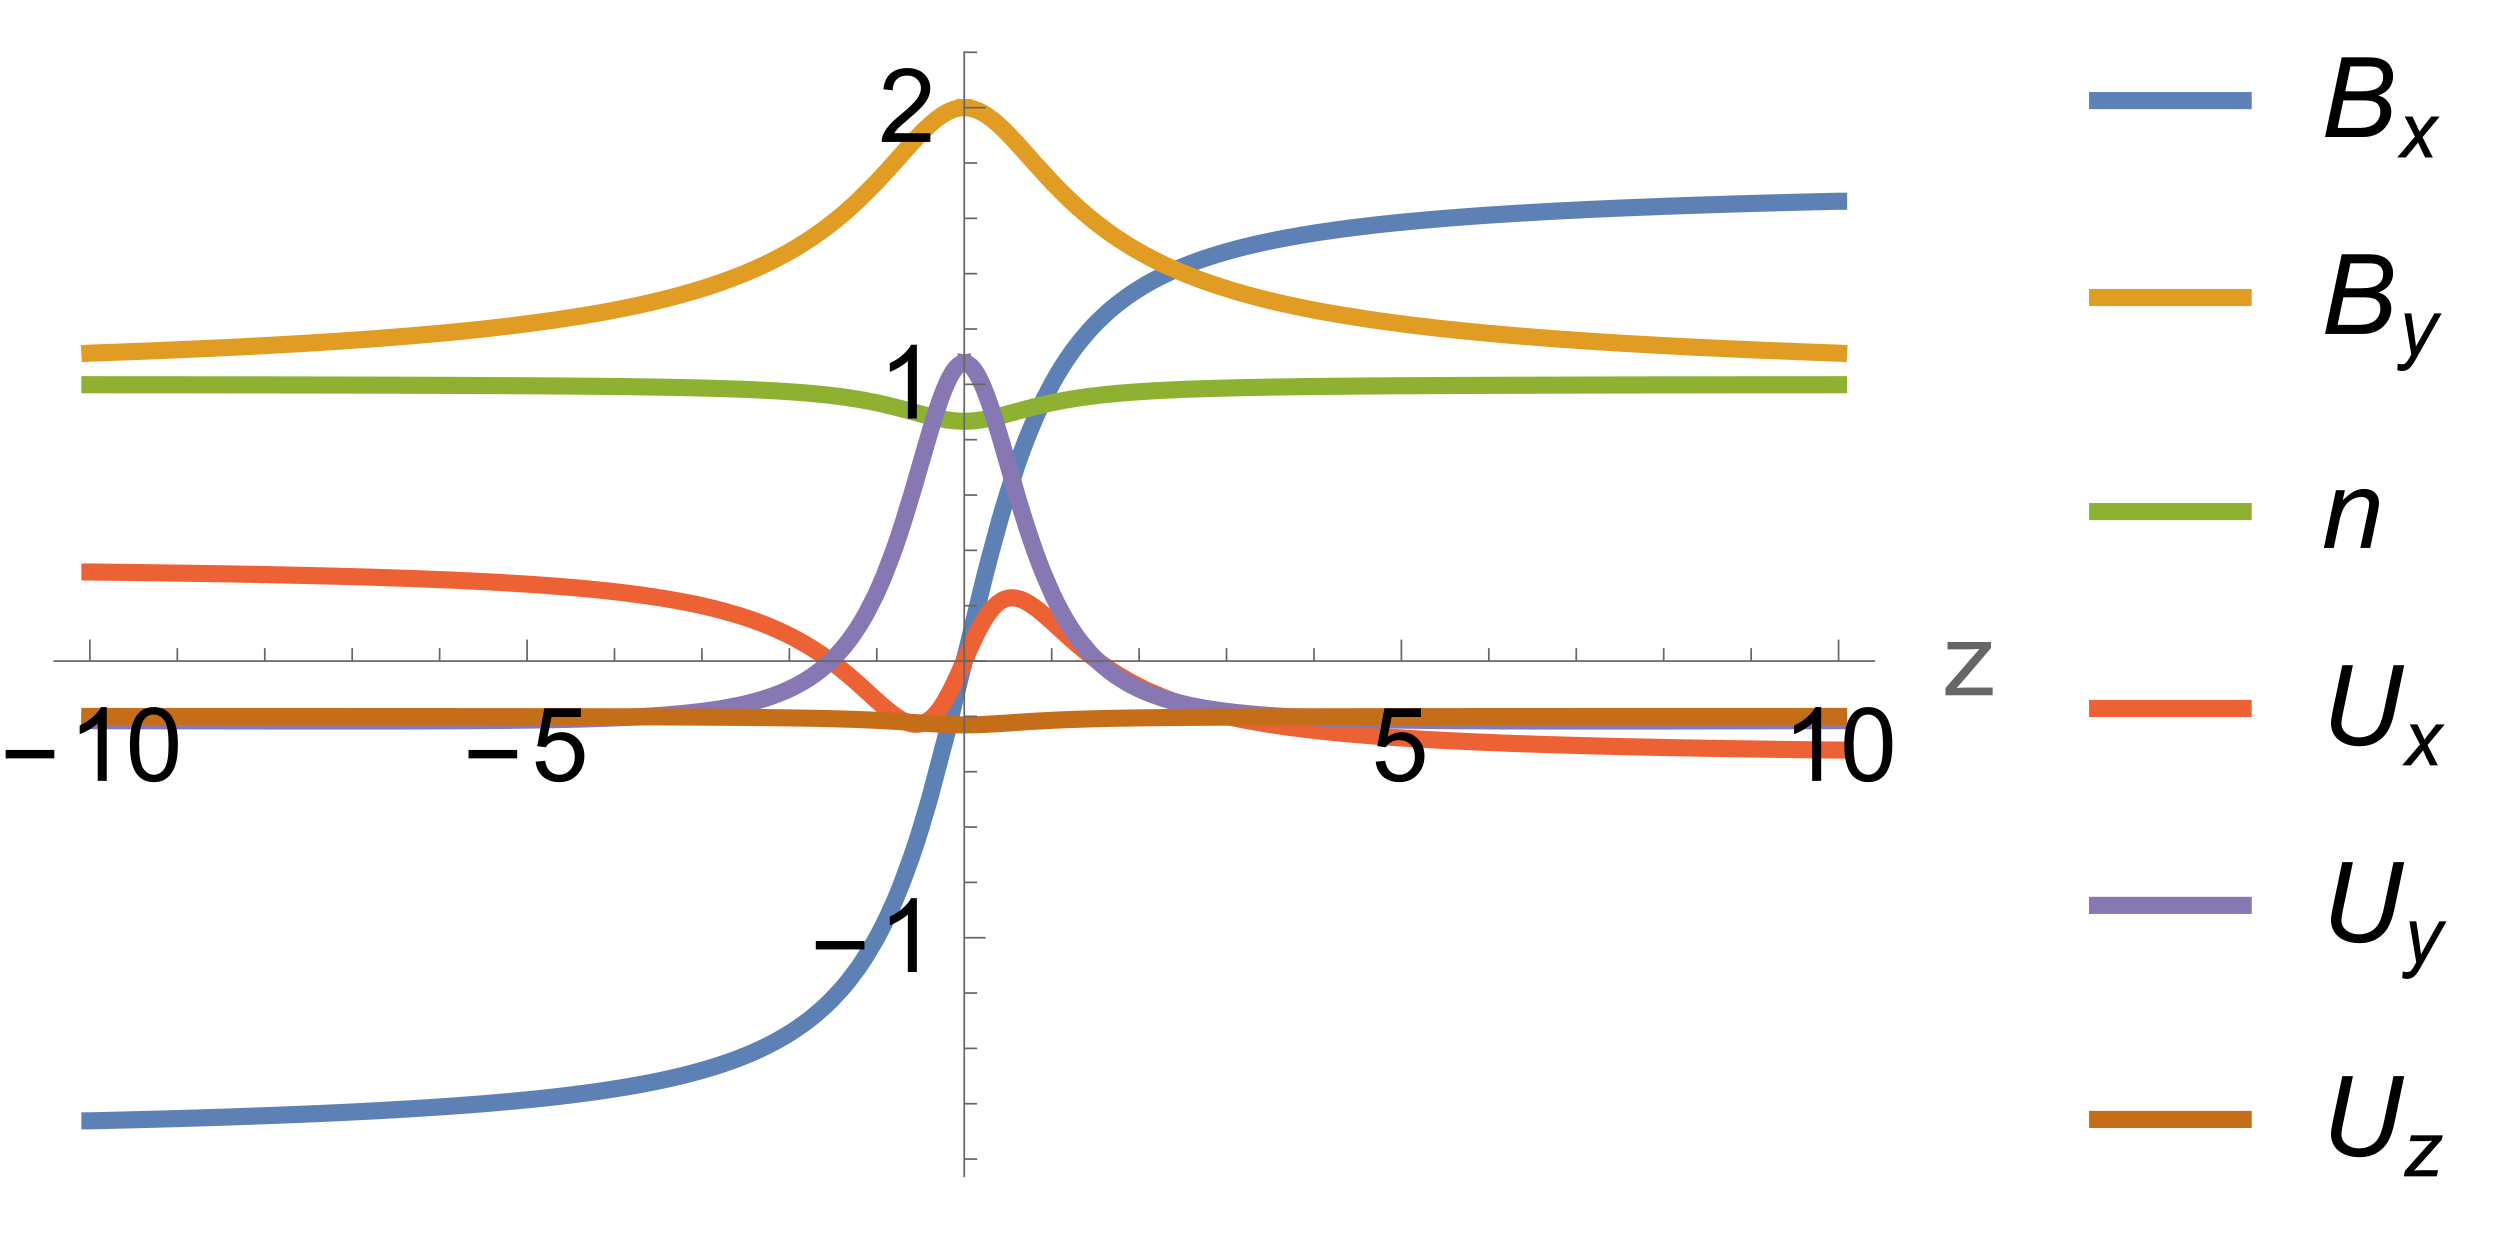 <?xml version="1.0" encoding="UTF-8"?>
<svg xmlns="http://www.w3.org/2000/svg" xmlns:xlink="http://www.w3.org/1999/xlink" width="292pt" height="146pt" viewBox="0 0 292 146" version="1.1">
<defs>
<g>
<symbol overflow="visible" id="glyph0-0">
<path style="stroke:none;" d="M 0.75 0 L 0.75 -9.598 L 5.25 -9.598 L 5.25 0 Z M 1.5 -0.75 L 4.5 -0.75 L 4.5 -8.848 L 1.5 -8.848 Z M 1.5 -0.75 "/>
</symbol>
<symbol overflow="visible" id="glyph0-1">
<path style="stroke:none;" d="M 6.344 -2.633 L 0.664 -2.633 L 0.664 -3.617 L 6.344 -3.617 Z M 6.344 -2.633 "/>
</symbol>
<symbol overflow="visible" id="glyph1-0">
<path style="stroke:none;" d="M 1.5 0 L 1.5 -7.5 L 7.5 -7.5 L 7.5 0 Z M 1.688 -0.188 L 7.312 -0.188 L 7.312 -7.312 L 1.688 -7.312 Z M 1.688 -0.188 "/>
</symbol>
<symbol overflow="visible" id="glyph1-1">
<path style="stroke:none;" d="M 4.469 0 L 3.414 0 L 3.414 -6.719 C 3.16 -6.477 2.828 -6.234 2.418 -5.992 C 2.004 -5.75 1.633 -5.57 1.305 -5.449 L 1.305 -6.469 C 1.895 -6.746 2.414 -7.082 2.852 -7.477 C 3.293 -7.871 3.609 -8.254 3.789 -8.625 L 4.469 -8.625 Z M 4.469 0 "/>
</symbol>
<symbol overflow="visible" id="glyph1-2">
<path style="stroke:none;" d="M 0.5 -4.234 C 0.5 -5.25 0.602 -6.07 0.812 -6.688 C 1.02 -7.309 1.332 -7.785 1.742 -8.121 C 2.156 -8.457 2.672 -8.625 3.297 -8.625 C 3.758 -8.625 4.164 -8.531 4.512 -8.348 C 4.859 -8.16 5.148 -7.895 5.375 -7.543 C 5.602 -7.195 5.777 -6.77 5.906 -6.266 C 6.035 -5.766 6.102 -5.086 6.102 -4.234 C 6.102 -3.227 5.996 -2.414 5.789 -1.797 C 5.582 -1.176 5.273 -0.699 4.859 -0.359 C 4.449 -0.023 3.93 0.148 3.297 0.148 C 2.469 0.148 1.82 -0.148 1.348 -0.742 C 0.781 -1.457 0.5 -2.625 0.5 -4.234 Z M 1.582 -4.234 C 1.582 -2.824 1.746 -1.887 2.078 -1.422 C 2.406 -0.953 2.812 -0.719 3.297 -0.719 C 3.781 -0.719 4.191 -0.953 4.52 -1.422 C 4.852 -1.891 5.016 -2.828 5.016 -4.234 C 5.016 -5.648 4.852 -6.59 4.52 -7.055 C 4.191 -7.52 3.781 -7.75 3.289 -7.75 C 2.805 -7.75 2.414 -7.547 2.125 -7.137 C 1.762 -6.613 1.582 -5.648 1.582 -4.234 Z M 1.582 -4.234 "/>
</symbol>
<symbol overflow="visible" id="glyph1-3">
<path style="stroke:none;" d="M 0.5 -2.25 L 1.605 -2.344 C 1.688 -1.805 1.879 -1.398 2.176 -1.129 C 2.477 -0.855 2.836 -0.719 3.258 -0.719 C 3.766 -0.719 4.195 -0.914 4.547 -1.297 C 4.898 -1.68 5.074 -2.188 5.074 -2.82 C 5.074 -3.422 4.906 -3.895 4.566 -4.242 C 4.23 -4.59 3.789 -4.766 3.242 -4.766 C 2.902 -4.766 2.594 -4.688 2.32 -4.531 C 2.047 -4.379 1.832 -4.18 1.676 -3.93 L 0.688 -4.062 L 1.516 -8.473 L 5.789 -8.473 L 5.789 -7.465 L 2.359 -7.465 L 1.898 -5.156 C 2.414 -5.516 2.953 -5.695 3.523 -5.695 C 4.273 -5.695 4.906 -5.438 5.422 -4.914 C 5.938 -4.395 6.195 -3.727 6.195 -2.914 C 6.195 -2.137 5.969 -1.461 5.516 -0.898 C 4.965 -0.203 4.211 0.148 3.258 0.148 C 2.477 0.148 1.84 -0.07 1.344 -0.508 C 0.852 -0.945 0.57 -1.527 0.5 -2.25 Z M 0.5 -2.25 "/>
</symbol>
<symbol overflow="visible" id="glyph1-4">
<path style="stroke:none;" d="M 0.234 0 L 0.234 -0.855 L 4.195 -5.402 C 3.746 -5.379 3.352 -5.367 3.008 -5.367 L 0.469 -5.367 L 0.469 -6.223 L 5.555 -6.223 L 5.555 -5.523 L 2.188 -1.578 L 1.535 -0.855 C 2.008 -0.891 2.453 -0.906 2.867 -0.906 L 5.742 -0.906 L 5.742 0 Z M 0.234 0 "/>
</symbol>
<symbol overflow="visible" id="glyph1-5">
<path style="stroke:none;" d="M 6.039 -1.016 L 6.039 0 L 0.363 0 C 0.355 -0.254 0.398 -0.5 0.484 -0.734 C 0.629 -1.121 0.863 -1.5 1.18 -1.875 C 1.5 -2.25 1.961 -2.684 2.562 -3.176 C 3.496 -3.941 4.125 -4.547 4.453 -4.996 C 4.781 -5.441 4.945 -5.867 4.945 -6.266 C 4.945 -6.684 4.797 -7.035 4.496 -7.32 C 4.199 -7.609 3.809 -7.75 3.328 -7.75 C 2.82 -7.75 2.414 -7.602 2.109 -7.297 C 1.805 -6.992 1.648 -6.57 1.648 -6.031 L 0.562 -6.141 C 0.637 -6.949 0.914 -7.566 1.398 -7.988 C 1.883 -8.414 2.535 -8.625 3.352 -8.625 C 4.176 -8.625 4.828 -8.398 5.309 -7.938 C 5.789 -7.48 6.031 -6.914 6.031 -6.242 C 6.031 -5.898 5.961 -5.559 5.82 -5.227 C 5.68 -4.895 5.445 -4.547 5.117 -4.18 C 4.793 -3.812 4.25 -3.305 3.492 -2.664 C 2.859 -2.133 2.453 -1.773 2.273 -1.586 C 2.094 -1.395 1.945 -1.203 1.828 -1.016 Z M 6.039 -1.016 "/>
</symbol>
<symbol overflow="visible" id="glyph2-0">
<path style="stroke:none;" d="M 1.625 0 L 1.625 -8.125 L 8.125 -8.125 L 8.125 0 Z M 1.828 -0.203 L 7.922 -0.203 L 7.922 -7.922 L 1.828 -7.922 Z M 1.828 -0.203 "/>
</symbol>
<symbol overflow="visible" id="glyph2-1">
<path style="stroke:none;" d="M 0.566 0 L 2.516 -9.305 L 5.395 -9.305 C 5.922 -9.305 6.309 -9.285 6.562 -9.242 C 6.977 -9.172 7.328 -9.043 7.613 -8.863 C 7.898 -8.684 8.121 -8.438 8.277 -8.129 C 8.434 -7.816 8.512 -7.473 8.512 -7.098 C 8.512 -6.586 8.371 -6.133 8.09 -5.746 C 7.809 -5.355 7.379 -5.059 6.797 -4.855 C 7.301 -4.691 7.68 -4.441 7.93 -4.109 C 8.18 -3.777 8.305 -3.391 8.305 -2.945 C 8.305 -2.434 8.156 -1.941 7.863 -1.473 C 7.566 -1.004 7.18 -0.641 6.695 -0.383 C 6.211 -0.129 5.668 0 5.07 0 Z M 2.926 -5.332 L 4.812 -5.332 C 5.715 -5.332 6.363 -5.477 6.758 -5.766 C 7.152 -6.051 7.352 -6.469 7.352 -7.02 C 7.352 -7.281 7.289 -7.508 7.168 -7.699 C 7.043 -7.891 6.879 -8.027 6.676 -8.117 C 6.469 -8.203 6.082 -8.246 5.516 -8.246 L 3.535 -8.246 Z M 2.031 -1.055 L 4.152 -1.055 C 4.715 -1.055 5.094 -1.074 5.289 -1.109 C 5.68 -1.18 6 -1.293 6.246 -1.457 C 6.492 -1.621 6.684 -1.836 6.824 -2.102 C 6.965 -2.367 7.031 -2.648 7.031 -2.938 C 7.031 -3.375 6.898 -3.707 6.625 -3.934 C 6.352 -4.16 5.832 -4.273 5.066 -4.273 L 2.703 -4.273 Z M 2.031 -1.055 "/>
</symbol>
<symbol overflow="visible" id="glyph2-2">
<path style="stroke:none;" d="M 0.43 0 L 1.84 -6.742 L 2.883 -6.742 L 2.633 -5.566 C 3.086 -6.027 3.512 -6.363 3.902 -6.578 C 4.297 -6.789 4.699 -6.895 5.109 -6.895 C 5.656 -6.895 6.086 -6.746 6.395 -6.449 C 6.707 -6.152 6.863 -5.758 6.863 -5.262 C 6.863 -5.012 6.809 -4.617 6.695 -4.082 L 5.84 0 L 4.691 0 L 5.586 -4.273 C 5.676 -4.688 5.719 -4.992 5.719 -5.191 C 5.719 -5.418 5.641 -5.598 5.488 -5.738 C 5.332 -5.879 5.109 -5.949 4.816 -5.949 C 4.23 -5.949 3.707 -5.734 3.246 -5.312 C 2.789 -4.891 2.449 -4.164 2.234 -3.137 L 1.582 0 Z M 0.43 0 "/>
</symbol>
<symbol overflow="visible" id="glyph2-3">
<path style="stroke:none;" d="M 2.578 -9.305 L 3.82 -9.305 L 2.629 -3.586 C 2.531 -3.113 2.48 -2.762 2.48 -2.531 C 2.48 -2.031 2.68 -1.633 3.07 -1.328 C 3.465 -1.023 3.961 -0.871 4.559 -0.871 C 5.031 -0.871 5.473 -0.98 5.883 -1.195 C 6.289 -1.414 6.613 -1.734 6.848 -2.156 C 7.086 -2.582 7.301 -3.258 7.492 -4.184 L 8.562 -9.305 L 9.809 -9.305 L 8.672 -3.848 C 8.477 -2.914 8.219 -2.18 7.902 -1.633 C 7.586 -1.09 7.145 -0.656 6.582 -0.328 C 6.02 0 5.367 0.164 4.621 0.164 C 3.918 0.164 3.309 0.047 2.797 -0.184 C 2.281 -0.418 1.898 -0.738 1.641 -1.148 C 1.383 -1.559 1.258 -2.023 1.258 -2.547 C 1.258 -2.871 1.344 -3.434 1.516 -4.227 Z M 2.578 -9.305 "/>
</symbol>
<symbol overflow="visible" id="glyph3-0">
<path style="stroke:none;" d="M 1.152 0 L 1.152 -5.77 L 5.77 -5.77 L 5.77 0 Z M 1.297 -0.145 L 5.625 -0.145 L 5.625 -5.625 L 1.297 -5.625 Z M 1.297 -0.145 "/>
</symbol>
<symbol overflow="visible" id="glyph3-1">
<path style="stroke:none;" d="M -0.012 0 L 2.07 -2.43 L 0.875 -4.785 L 1.777 -4.785 L 2.18 -3.934 C 2.332 -3.617 2.465 -3.312 2.586 -3.02 L 3.965 -4.785 L 4.961 -4.785 L 2.953 -2.367 L 4.16 0 L 3.258 0 L 2.781 -0.973 C 2.68 -1.18 2.562 -1.438 2.434 -1.746 L 1.008 0 Z M -0.012 0 "/>
</symbol>
<symbol overflow="visible" id="glyph3-2">
<path style="stroke:none;" d="M 0 1.848 L 0.051 1.082 C 0.219 1.129 0.383 1.152 0.539 1.152 C 0.707 1.152 0.84 1.117 0.941 1.043 C 1.074 0.941 1.219 0.754 1.375 0.48 L 1.637 0.012 L 0.84 -4.785 L 1.641 -4.785 L 2 -2.367 C 2.074 -1.891 2.133 -1.41 2.188 -0.934 L 4.328 -4.785 L 5.18 -4.785 L 2.129 0.637 C 1.832 1.164 1.57 1.516 1.344 1.688 C 1.113 1.859 0.852 1.941 0.555 1.941 C 0.363 1.941 0.18 1.91 0 1.848 Z M 0 1.848 "/>
</symbol>
<symbol overflow="visible" id="glyph3-3">
<path style="stroke:none;" d="M 0.18 0 L 0.312 -0.633 L 2.883 -3.527 C 3.066 -3.734 3.273 -3.945 3.496 -4.164 C 3.109 -4.125 2.832 -4.105 2.664 -4.105 L 0.883 -4.105 L 1.027 -4.785 L 4.727 -4.785 L 4.621 -4.273 L 2.023 -1.355 C 1.875 -1.191 1.656 -0.965 1.367 -0.676 C 1.82 -0.703 2.129 -0.715 2.297 -0.715 L 4.184 -0.715 L 4.035 0 Z M 0.18 0 "/>
</symbol>
</g>
<clipPath id="clip1">
  <path d="M 6.238 68 L 122 68 L 122 137.52 L 6.238 137.52 Z M 6.238 68 "/>
</clipPath>
<clipPath id="clip2">
  <path d="M 103 14 L 219.121 14 L 219.121 87 L 103 87 Z M 103 14 "/>
</clipPath>
<clipPath id="clip3">
  <path d="M 6.238 6 L 122 6 L 122 51 L 6.238 51 Z M 6.238 6 "/>
</clipPath>
<clipPath id="clip4">
  <path d="M 103 6 L 219.121 6 L 219.121 51 L 103 51 Z M 103 6 "/>
</clipPath>
<clipPath id="clip5">
  <path d="M 6.238 35 L 219.121 35 L 219.121 59 L 6.238 59 Z M 6.238 35 "/>
</clipPath>
<clipPath id="clip6">
  <path d="M 6.238 57 L 122 57 L 122 94 L 6.238 94 Z M 6.238 57 "/>
</clipPath>
<clipPath id="clip7">
  <path d="M 103 60 L 219.121 60 L 219.121 97 L 103 97 Z M 103 60 "/>
</clipPath>
<clipPath id="clip8">
  <path d="M 6.238 33 L 122 33 L 122 94 L 6.238 94 Z M 6.238 33 "/>
</clipPath>
<clipPath id="clip9">
  <path d="M 103 33 L 219.121 33 L 219.121 94 L 103 94 Z M 103 33 "/>
</clipPath>
<clipPath id="clip10">
  <path d="M 6.238 74 L 219.121 74 L 219.121 94 L 6.238 94 Z M 6.238 74 "/>
</clipPath>
<clipPath id="clip11">
  <path d="M 112 5.281 L 113 5.281 L 113 138 L 112 138 Z M 112 5.281 "/>
</clipPath>
<clipPath id="clip12">
  <path d="M 243.84 10 L 264 10 L 264 14 L 243.84 14 Z M 243.84 10 "/>
</clipPath>
<clipPath id="clip13">
  <path d="M 243.84 33 L 264 33 L 264 37 L 243.84 37 Z M 243.84 33 "/>
</clipPath>
<clipPath id="clip14">
  <path d="M 243.84 58 L 264 58 L 264 62 L 243.84 62 Z M 243.84 58 "/>
</clipPath>
<clipPath id="clip15">
  <path d="M 243.84 81 L 264 81 L 264 85 L 243.84 85 Z M 243.84 81 "/>
</clipPath>
<clipPath id="clip16">
  <path d="M 243.84 104 L 264 104 L 264 108 L 243.84 108 Z M 243.84 104 "/>
</clipPath>
<clipPath id="clip17">
  <path d="M 243.84 129 L 264 129 L 264 133 L 243.84 133 Z M 243.84 129 "/>
</clipPath>
</defs>
<g id="surface23">
<g clip-path="url(#clip1)" clip-rule="nonzero">
<path style="fill:none;stroke-width:2;stroke-linecap:square;stroke-linejoin:miter;stroke:rgb(36.841%,50.678%,70.98%);stroke-opacity:1;stroke-miterlimit:3.25;" d="M 10.5 130.914 L 10.625 130.914 L 11 130.902 L 11.504 130.891 L 12.504 130.867 L 14.508 130.816 L 18.855 130.703 L 22.914 130.586 L 26.891 130.457 L 31.207 130.305 L 35.234 130.148 L 39.602 129.957 L 43.887 129.742 L 47.883 129.516 L 52.219 129.234 L 56.266 128.934 L 60.23 128.59 L 60.301 128.582 L 60.367 128.574 L 60.5 128.562 L 60.77 128.535 L 61.309 128.484 L 62.383 128.379 L 64.535 128.148 L 64.66 128.133 L 64.789 128.117 L 65.039 128.09 L 65.539 128.031 L 66.543 127.91 L 68.551 127.652 L 68.621 127.645 L 68.688 127.637 L 69.098 127.578 L 69.641 127.504 L 70.73 127.344 L 72.906 127 L 72.973 126.992 L 73.172 126.957 L 73.441 126.91 L 73.973 126.816 L 75.043 126.625 L 75.109 126.613 L 75.176 126.598 L 75.309 126.574 L 75.578 126.523 L 76.113 126.418 L 77.18 126.199 L 77.242 126.188 L 77.305 126.172 L 77.43 126.148 L 77.68 126.094 L 78.176 125.984 L 79.172 125.754 L 79.297 125.723 L 79.422 125.695 L 79.672 125.633 L 80.168 125.508 L 81.164 125.25 L 81.234 125.23 L 81.301 125.215 L 81.438 125.176 L 81.707 125.102 L 82.246 124.949 L 83.328 124.625 L 83.395 124.602 L 83.461 124.582 L 83.598 124.539 L 83.867 124.453 L 84.406 124.277 L 85.488 123.898 L 85.613 123.852 L 85.742 123.809 L 85.992 123.715 L 86.496 123.52 L 87.508 123.109 L 87.57 123.086 L 87.758 123.004 L 88.012 122.895 L 88.516 122.668 L 89.523 122.188 L 89.594 122.156 L 89.66 122.121 L 90.07 121.91 L 90.617 121.621 L 91.711 121 L 91.777 120.957 L 91.848 120.918 L 91.984 120.832 L 92.258 120.664 L 92.805 120.312 L 93.895 119.555 L 93.965 119.504 L 94.031 119.453 L 94.164 119.355 L 94.434 119.152 L 94.969 118.727 L 96.043 117.809 L 96.109 117.75 L 96.176 117.688 L 96.312 117.562 L 96.578 117.312 L 97.117 116.785 L 98.188 115.637 L 98.312 115.496 L 98.438 115.352 L 98.688 115.055 L 99.191 114.441 L 100.191 113.102 L 100.441 112.742 L 100.691 112.371 L 101.191 111.602 L 102.191 109.918 L 102.262 109.797 L 102.328 109.676 L 102.465 109.426 L 102.734 108.918 L 103.277 107.855 L 103.348 107.719 L 103.414 107.578 L 103.551 107.297 L 103.82 106.723 L 104.363 105.516 L 104.434 105.359 L 104.5 105.203 L 104.637 104.883 L 104.906 104.234 L 105.449 102.867 L 106.535 99.879 L 106.598 99.695 L 106.66 99.508 L 106.789 99.129 L 107.043 98.363 L 107.547 96.766 L 108.562 93.344 L 110.59 85.652 L 112.559 77.484 "/>
</g>
<g clip-path="url(#clip2)" clip-rule="nonzero">
<path style="fill:none;stroke-width:2;stroke-linecap:square;stroke-linejoin:miter;stroke:rgb(36.841%,50.678%,70.98%);stroke-opacity:1;stroke-miterlimit:3.25;" d="M 112.688 76.934 L 114.629 68.867 L 114.699 68.594 L 114.832 68.055 L 115.102 66.988 L 115.641 64.902 L 116.719 60.949 L 116.785 60.711 L 116.855 60.477 L 116.988 60.012 L 117.258 59.094 L 117.797 57.328 L 118.875 54.062 L 119 53.703 L 119.125 53.352 L 119.379 52.66 L 119.879 51.332 L 120.887 48.887 L 120.949 48.746 L 121.012 48.602 L 121.137 48.32 L 121.391 47.77 L 121.891 46.711 L 122.898 44.777 L 122.965 44.652 L 123.035 44.531 L 123.172 44.289 L 123.441 43.82 L 123.988 42.918 L 124.055 42.812 L 124.125 42.703 L 124.262 42.492 L 124.535 42.074 L 125.078 41.281 L 125.145 41.188 L 125.215 41.09 L 125.352 40.902 L 125.625 40.539 L 126.168 39.836 L 127.258 38.555 L 127.391 38.406 L 127.527 38.262 L 127.793 37.977 L 128.328 37.434 L 129.398 36.434 L 129.531 36.316 L 129.668 36.199 L 129.934 35.973 L 130.469 35.535 L 131.539 34.727 L 131.602 34.68 L 131.789 34.551 L 132.039 34.375 L 132.539 34.043 L 133.535 33.418 L 133.598 33.383 L 133.66 33.344 L 133.785 33.27 L 134.035 33.125 L 134.535 32.848 L 135.531 32.324 L 135.602 32.289 L 135.668 32.254 L 135.805 32.188 L 136.613 31.801 L 137.699 31.324 L 137.766 31.297 L 137.832 31.266 L 137.969 31.211 L 138.238 31.102 L 138.781 30.887 L 139.863 30.48 L 139.988 30.434 L 140.117 30.391 L 140.367 30.301 L 140.875 30.129 L 141.883 29.805 L 141.945 29.785 L 142.012 29.766 L 142.137 29.727 L 142.391 29.648 L 142.895 29.5 L 143.906 29.215 L 143.969 29.199 L 144.027 29.184 L 144.152 29.148 L 144.402 29.082 L 144.895 28.953 L 145.887 28.711 L 146.012 28.68 L 146.133 28.648 L 146.383 28.594 L 146.879 28.477 L 147.867 28.262 L 147.934 28.246 L 148.004 28.23 L 148.137 28.203 L 148.406 28.148 L 148.941 28.039 L 150.016 27.828 L 152.168 27.445 L 152.23 27.434 L 152.293 27.426 L 152.418 27.402 L 152.668 27.363 L 153.172 27.281 L 154.172 27.125 L 156.18 26.836 L 156.246 26.824 L 156.316 26.816 L 156.449 26.797 L 156.723 26.762 L 157.266 26.688 L 158.355 26.551 L 160.527 26.293 L 160.59 26.285 L 160.656 26.277 L 160.781 26.262 L 162.559 26.07 L 164.59 25.871 L 168.57 25.52 L 172.891 25.191 L 176.918 24.93 L 181.289 24.68 L 185.574 24.465 L 189.574 24.289 L 193.914 24.117 L 197.961 23.973 L 201.934 23.844 L 206.238 23.719 L 210.258 23.613 L 210.328 23.609 L 210.398 23.609 L 210.82 23.598 L 211.379 23.582 L 212.5 23.555 L 212.57 23.555 L 212.641 23.551 L 212.781 23.551 L 213.625 23.527 L 213.762 23.527 L 214.184 23.516 L 214.254 23.516 L 214.324 23.512 L 214.465 23.508 L 214.605 23.508 L 214.676 23.504 L 214.746 23.504 "/>
</g>
<g clip-path="url(#clip3)" clip-rule="nonzero">
<path style="fill:none;stroke-width:2;stroke-linecap:square;stroke-linejoin:miter;stroke:rgb(88.072%,61.105%,14.205%);stroke-opacity:1;stroke-miterlimit:3.25;" d="M 10.5 41.246 L 10.562 41.242 L 10.625 41.242 L 11 41.23 L 11.504 41.211 L 12.504 41.176 L 14.508 41.102 L 18.855 40.93 L 22.914 40.758 L 26.891 40.574 L 31.207 40.352 L 35.234 40.125 L 39.602 39.852 L 43.887 39.551 L 47.883 39.238 L 52.219 38.855 L 56.266 38.449 L 60.23 37.992 L 64.535 37.422 L 68.551 36.797 L 68.621 36.785 L 68.688 36.773 L 68.824 36.754 L 69.098 36.707 L 69.641 36.613 L 70.73 36.418 L 72.906 35.996 L 72.973 35.984 L 73.039 35.969 L 73.172 35.941 L 73.441 35.887 L 73.973 35.777 L 75.043 35.547 L 77.18 35.047 L 77.68 34.922 L 78.176 34.797 L 79.172 34.535 L 81.164 33.969 L 81.234 33.949 L 81.301 33.926 L 81.438 33.887 L 81.707 33.805 L 82.246 33.637 L 83.328 33.281 L 83.395 33.262 L 83.461 33.238 L 83.598 33.191 L 84.406 32.91 L 85.488 32.512 L 85.613 32.465 L 85.742 32.418 L 85.992 32.32 L 86.496 32.121 L 87.508 31.703 L 87.633 31.648 L 87.758 31.598 L 88.012 31.488 L 88.516 31.262 L 89.523 30.793 L 89.594 30.758 L 89.66 30.727 L 90.07 30.527 L 90.617 30.25 L 91.711 29.668 L 91.777 29.629 L 91.848 29.594 L 91.984 29.516 L 92.258 29.363 L 92.805 29.047 L 93.895 28.375 L 93.965 28.332 L 94.164 28.203 L 94.434 28.031 L 94.969 27.672 L 96.043 26.918 L 96.176 26.816 L 96.312 26.719 L 96.578 26.52 L 97.117 26.105 L 98.188 25.238 L 98.25 25.188 L 98.312 25.133 L 98.438 25.027 L 98.688 24.812 L 99.191 24.375 L 100.191 23.457 L 102.191 21.461 L 102.262 21.391 L 102.328 21.32 L 102.465 21.176 L 102.734 20.887 L 103.277 20.301 L 104.363 19.102 L 104.434 19.027 L 104.5 18.949 L 104.637 18.797 L 104.906 18.496 L 105.449 17.883 L 106.535 16.68 L 106.598 16.609 L 106.66 16.543 L 106.789 16.406 L 107.043 16.133 L 107.547 15.605 L 107.676 15.477 L 107.801 15.348 L 108.055 15.098 L 108.562 14.621 L 108.625 14.562 L 108.688 14.508 L 108.816 14.395 L 109.07 14.18 L 109.133 14.125 L 109.32 13.973 L 109.574 13.777 L 109.641 13.73 L 109.703 13.684 L 109.828 13.594 L 110.082 13.426 L 110.207 13.348 L 110.336 13.27 L 110.59 13.129 L 110.652 13.094 L 110.715 13.062 L 110.836 13.004 L 110.898 12.977 L 110.961 12.945 L 111.086 12.895 L 111.148 12.867 L 111.211 12.844 L 111.336 12.801 L 111.395 12.777 L 111.457 12.758 L 111.582 12.723 L 111.645 12.703 L 111.77 12.672 L 111.957 12.637 L 112.016 12.625 L 112.078 12.613 L 112.266 12.59 L 112.516 12.574 L 112.559 12.574 "/>
</g>
<g clip-path="url(#clip4)" clip-rule="nonzero">
<path style="fill:none;stroke-width:2;stroke-linecap:square;stroke-linejoin:miter;stroke:rgb(88.072%,61.105%,14.205%);stroke-opacity:1;stroke-miterlimit:3.25;" d="M 112.688 12.574 L 112.824 12.578 L 112.887 12.582 L 112.949 12.59 L 113.012 12.594 L 113.137 12.609 L 113.195 12.621 L 113.258 12.629 L 113.383 12.652 L 113.445 12.668 L 113.57 12.695 L 113.633 12.715 L 113.695 12.73 L 113.816 12.77 L 113.879 12.789 L 113.941 12.812 L 114.066 12.855 L 114.129 12.883 L 114.191 12.906 L 114.316 12.961 L 114.562 13.078 L 114.629 13.113 L 114.699 13.152 L 114.832 13.227 L 115.102 13.387 L 115.168 13.43 L 115.238 13.473 L 115.371 13.566 L 115.641 13.758 L 115.707 13.809 L 115.777 13.859 L 115.91 13.961 L 116.18 14.18 L 116.719 14.652 L 116.785 14.715 L 116.855 14.777 L 116.988 14.902 L 117.258 15.164 L 117.797 15.707 L 118.875 16.859 L 119 17 L 119.125 17.137 L 119.379 17.418 L 119.879 17.98 L 120.887 19.109 L 122.898 21.301 L 122.965 21.371 L 123.035 21.441 L 123.172 21.586 L 123.441 21.867 L 123.988 22.418 L 125.078 23.477 L 125.145 23.543 L 125.215 23.605 L 125.352 23.734 L 125.625 23.984 L 126.168 24.473 L 127.258 25.406 L 127.391 25.516 L 127.527 25.625 L 127.793 25.84 L 128.328 26.262 L 129.398 27.059 L 129.465 27.105 L 129.531 27.156 L 129.668 27.25 L 129.934 27.438 L 130.469 27.805 L 131.539 28.496 L 131.789 28.652 L 132.039 28.805 L 132.539 29.102 L 133.535 29.668 L 133.66 29.738 L 134.535 30.203 L 135.531 30.703 L 135.602 30.734 L 135.668 30.766 L 135.805 30.832 L 136.074 30.961 L 136.613 31.211 L 137.699 31.688 L 139.863 32.555 L 139.988 32.602 L 140.117 32.648 L 140.367 32.742 L 140.875 32.922 L 141.883 33.273 L 143.906 33.914 L 143.969 33.934 L 144.027 33.953 L 144.152 33.988 L 144.402 34.062 L 144.895 34.207 L 145.887 34.484 L 147.867 35 L 147.934 35.016 L 148.004 35.031 L 148.137 35.066 L 148.406 35.129 L 148.941 35.258 L 150.016 35.504 L 152.168 35.961 L 152.23 35.977 L 152.418 36.012 L 152.668 36.062 L 153.172 36.16 L 154.172 36.352 L 156.18 36.711 L 160.527 37.395 L 164.59 37.941 L 168.57 38.402 L 172.891 38.844 L 176.918 39.203 L 181.289 39.547 L 185.574 39.848 L 189.574 40.098 L 193.914 40.344 L 197.961 40.555 L 201.934 40.738 L 206.238 40.926 L 210.258 41.082 L 210.398 41.09 L 210.539 41.094 L 210.82 41.105 L 211.379 41.125 L 212.5 41.168 L 212.57 41.168 L 212.641 41.172 L 212.781 41.176 L 213.062 41.188 L 213.625 41.207 L 213.695 41.211 L 213.762 41.211 L 213.902 41.215 L 214.184 41.227 L 214.254 41.23 L 214.324 41.23 L 214.465 41.238 L 214.535 41.238 L 214.605 41.242 L 214.676 41.242 L 214.746 41.246 "/>
</g>
<g clip-path="url(#clip5)" clip-rule="nonzero">
<path style="fill:none;stroke-width:2;stroke-linecap:square;stroke-linejoin:miter;stroke:rgb(56.017%,69.157%,19.489%);stroke-opacity:1;stroke-miterlimit:3.25;" d="M 10.5 44.934 L 11.504 44.934 L 12.504 44.938 L 14.508 44.938 L 18.855 44.941 L 22.914 44.945 L 26.891 44.953 L 31.207 44.957 L 35.234 44.965 L 39.602 44.973 L 43.887 44.984 L 44.387 44.984 L 44.887 44.988 L 45.887 44.988 L 47.883 44.996 L 48.426 44.996 L 48.969 45 L 50.051 45.004 L 52.219 45.012 L 52.723 45.012 L 53.23 45.016 L 56.266 45.027 L 56.391 45.027 L 56.512 45.031 L 56.762 45.031 L 57.258 45.035 L 58.25 45.039 L 60.23 45.051 L 60.77 45.051 L 61.309 45.055 L 62.383 45.062 L 62.652 45.062 L 62.922 45.066 L 63.461 45.07 L 64.535 45.078 L 64.789 45.078 L 65.039 45.082 L 65.539 45.086 L 66.543 45.094 L 66.797 45.094 L 67.047 45.098 L 67.547 45.102 L 68.551 45.109 L 68.621 45.113 L 68.824 45.113 L 69.098 45.117 L 69.641 45.121 L 70.73 45.133 L 70.867 45.133 L 71 45.137 L 71.273 45.141 L 71.816 45.145 L 72.906 45.16 L 73.172 45.16 L 73.441 45.164 L 73.973 45.172 L 75.043 45.188 L 75.109 45.188 L 75.176 45.191 L 75.309 45.191 L 75.578 45.195 L 76.113 45.203 L 77.18 45.223 L 77.305 45.223 L 77.43 45.227 L 77.68 45.23 L 78.176 45.238 L 79.172 45.258 L 79.234 45.262 L 79.297 45.262 L 79.422 45.266 L 79.672 45.27 L 80.168 45.281 L 81.164 45.301 L 81.234 45.305 L 81.301 45.305 L 81.438 45.309 L 81.707 45.316 L 82.246 45.328 L 83.328 45.359 L 83.395 45.359 L 83.461 45.363 L 83.598 45.367 L 84.406 45.391 L 85.488 45.426 L 85.551 45.43 L 85.613 45.43 L 85.742 45.434 L 85.992 45.445 L 86.496 45.461 L 87.508 45.504 L 87.57 45.504 L 87.633 45.508 L 87.758 45.512 L 88.012 45.523 L 88.516 45.547 L 89.523 45.598 L 89.594 45.598 L 89.66 45.602 L 90.617 45.656 L 90.684 45.66 L 90.754 45.664 L 91.164 45.688 L 91.711 45.723 L 91.777 45.727 L 91.848 45.73 L 91.984 45.738 L 92.805 45.797 L 93.895 45.879 L 93.965 45.883 L 94.031 45.891 L 94.164 45.902 L 94.434 45.926 L 94.969 45.973 L 95.035 45.977 L 95.102 45.984 L 95.238 45.996 L 95.504 46.023 L 96.043 46.078 L 96.109 46.082 L 96.176 46.09 L 96.312 46.105 L 96.578 46.133 L 97.117 46.195 L 98.188 46.328 L 98.312 46.344 L 98.438 46.363 L 98.688 46.398 L 99.191 46.469 L 100.191 46.629 L 100.254 46.637 L 100.441 46.672 L 100.691 46.715 L 101.191 46.805 L 102.191 47 L 102.262 47.016 L 102.328 47.027 L 102.465 47.059 L 102.734 47.117 L 103.277 47.238 L 104.363 47.496 L 106.535 48.07 L 106.598 48.09 L 106.66 48.105 L 106.789 48.141 L 107.043 48.211 L 107.547 48.348 L 107.613 48.363 L 107.676 48.383 L 107.801 48.414 L 108.562 48.613 L 108.688 48.645 L 108.816 48.676 L 109.07 48.734 L 109.195 48.766 L 109.32 48.793 L 109.574 48.848 L 109.641 48.863 L 109.703 48.875 L 109.828 48.902 L 110.082 48.949 L 110.207 48.973 L 110.336 48.996 L 110.59 49.035 L 110.652 49.047 L 110.715 49.055 L 110.836 49.074 L 111.211 49.121 L 111.336 49.133 L 111.395 49.141 L 111.457 49.145 L 111.582 49.156 L 111.645 49.16 L 111.707 49.168 L 111.957 49.184 L 112.016 49.184 L 112.141 49.191 L 112.203 49.191 L 112.266 49.195 L 112.328 49.195 L 112.391 49.199 L 112.887 49.199 L 112.949 49.195 L 113.012 49.195 L 113.074 49.191 L 113.137 49.191 L 113.195 49.188 L 113.633 49.16 L 113.695 49.152 L 113.816 49.141 L 113.879 49.137 L 113.941 49.129 L 114.066 49.117 L 114.316 49.086 L 114.562 49.051 L 114.629 49.039 L 114.699 49.031 L 114.832 49.008 L 115.102 48.961 L 115.641 48.855 L 115.707 48.84 L 115.777 48.824 L 115.91 48.797 L 116.18 48.734 L 116.719 48.602 L 116.785 48.586 L 116.855 48.57 L 116.988 48.535 L 117.258 48.465 L 117.797 48.32 L 118.875 48.027 L 118.938 48.008 L 119 47.992 L 119.125 47.957 L 119.379 47.891 L 119.879 47.754 L 120.887 47.496 L 121.137 47.434 L 121.391 47.371 L 121.891 47.254 L 122.898 47.031 L 122.965 47.02 L 123.035 47.004 L 123.172 46.977 L 123.441 46.922 L 123.988 46.816 L 124.055 46.805 L 124.125 46.789 L 124.535 46.719 L 125.078 46.625 L 125.145 46.613 L 125.215 46.602 L 125.352 46.578 L 125.625 46.535 L 126.168 46.453 L 127.258 46.301 L 127.391 46.285 L 127.527 46.27 L 127.793 46.234 L 128.328 46.172 L 128.461 46.156 L 128.598 46.141 L 128.863 46.113 L 129.398 46.055 L 129.465 46.051 L 129.531 46.043 L 129.668 46.031 L 129.934 46.004 L 130.469 45.953 L 131.539 45.863 L 131.664 45.855 L 131.789 45.844 L 132.039 45.824 L 132.539 45.789 L 133.535 45.723 L 134.535 45.66 L 135.531 45.605 L 135.602 45.602 L 135.668 45.598 L 135.805 45.594 L 136.074 45.578 L 136.613 45.551 L 137.699 45.504 L 137.766 45.5 L 137.832 45.5 L 137.969 45.492 L 138.238 45.48 L 138.781 45.461 L 139.863 45.422 L 139.926 45.422 L 139.988 45.418 L 140.117 45.414 L 140.367 45.406 L 140.875 45.391 L 141.883 45.359 L 141.945 45.359 L 142.012 45.355 L 142.137 45.352 L 142.391 45.344 L 142.895 45.332 L 143.906 45.305 L 144.027 45.305 L 144.402 45.293 L 144.895 45.285 L 145.887 45.262 L 146.012 45.262 L 146.133 45.258 L 146.383 45.254 L 146.879 45.242 L 147.867 45.227 L 147.934 45.223 L 148.004 45.223 L 148.137 45.219 L 148.406 45.215 L 148.941 45.207 L 150.016 45.191 L 150.086 45.191 L 150.152 45.188 L 150.285 45.188 L 151.094 45.176 L 152.168 45.16 L 152.293 45.16 L 152.418 45.156 L 152.668 45.156 L 153.172 45.148 L 154.172 45.137 L 154.297 45.137 L 154.426 45.133 L 154.676 45.133 L 155.176 45.125 L 156.18 45.117 L 156.246 45.117 L 156.316 45.113 L 156.449 45.113 L 156.723 45.109 L 157.266 45.105 L 158.355 45.098 L 158.422 45.094 L 158.625 45.094 L 158.898 45.09 L 160.527 45.078 L 160.781 45.078 L 161.035 45.074 L 162.559 45.062 L 164.59 45.051 L 164.84 45.051 L 165.086 45.047 L 165.586 45.047 L 166.578 45.039 L 168.57 45.031 L 168.707 45.031 L 168.84 45.027 L 169.109 45.027 L 169.648 45.023 L 170.73 45.02 L 172.891 45.012 L 173.395 45.012 L 173.898 45.008 L 174.906 45.004 L 176.918 44.996 L 177.465 44.996 L 178.012 44.992 L 179.105 44.992 L 181.289 44.984 L 181.824 44.984 L 182.359 44.98 L 183.434 44.98 L 185.574 44.973 L 189.574 44.965 L 193.914 44.957 L 197.961 44.953 L 201.934 44.945 L 206.238 44.941 L 210.258 44.938 L 213.062 44.938 L 213.625 44.934 L 214.746 44.934 "/>
</g>
<g clip-path="url(#clip6)" clip-rule="nonzero">
<path style="fill:none;stroke-width:2;stroke-linecap:square;stroke-linejoin:miter;stroke:rgb(92.253%,38.563%,20.919%);stroke-opacity:1;stroke-miterlimit:3.25;" d="M 10.5 66.809 L 10.625 66.809 L 10.75 66.812 L 11 66.812 L 11.504 66.82 L 12.504 66.832 L 14.508 66.855 L 18.855 66.914 L 22.914 66.973 L 26.891 67.035 L 31.207 67.117 L 35.234 67.203 L 39.602 67.309 L 43.887 67.43 L 47.883 67.562 L 47.953 67.566 L 48.02 67.566 L 48.156 67.574 L 48.426 67.582 L 48.969 67.602 L 50.051 67.645 L 52.219 67.734 L 52.281 67.734 L 52.344 67.738 L 52.473 67.742 L 52.723 67.754 L 53.23 67.777 L 54.242 67.824 L 56.266 67.922 L 56.328 67.926 L 56.391 67.926 L 56.512 67.934 L 56.762 67.945 L 58.25 68.027 L 60.23 68.145 L 60.301 68.148 L 60.5 68.16 L 60.77 68.176 L 61.309 68.211 L 62.383 68.281 L 64.535 68.438 L 64.66 68.445 L 64.789 68.457 L 65.539 68.516 L 66.543 68.598 L 66.605 68.602 L 66.672 68.609 L 66.797 68.617 L 67.047 68.641 L 67.547 68.684 L 68.551 68.777 L 68.621 68.781 L 68.688 68.789 L 68.824 68.801 L 69.098 68.828 L 69.641 68.883 L 70.73 68.996 L 70.797 69.004 L 70.867 69.008 L 71 69.023 L 71.273 69.055 L 71.816 69.113 L 72.906 69.242 L 73.039 69.258 L 73.172 69.277 L 73.441 69.309 L 73.973 69.379 L 75.043 69.52 L 75.109 69.531 L 75.176 69.539 L 75.309 69.559 L 75.578 69.598 L 76.113 69.676 L 77.18 69.84 L 77.242 69.848 L 77.305 69.859 L 77.43 69.879 L 77.68 69.922 L 78.176 70.004 L 79.172 70.18 L 79.672 70.273 L 80.168 70.367 L 81.164 70.57 L 81.234 70.586 L 81.301 70.598 L 81.438 70.629 L 82.246 70.805 L 83.328 71.062 L 83.395 71.078 L 83.461 71.098 L 83.598 71.129 L 84.406 71.34 L 85.488 71.641 L 85.613 71.68 L 85.742 71.715 L 85.992 71.789 L 86.496 71.945 L 87.508 72.277 L 87.57 72.297 L 87.633 72.32 L 87.758 72.363 L 88.012 72.453 L 88.516 72.637 L 89.523 73.023 L 89.594 73.051 L 89.66 73.082 L 89.797 73.137 L 90.07 73.25 L 90.617 73.484 L 91.711 73.988 L 91.777 74.023 L 91.848 74.055 L 91.984 74.125 L 92.258 74.258 L 92.805 74.543 L 93.965 75.188 L 94.164 75.305 L 94.434 75.465 L 94.969 75.797 L 96.043 76.508 L 98.188 78.109 L 98.438 78.312 L 98.688 78.52 L 99.191 78.938 L 100.316 79.922 L 101.191 80.715 L 102.191 81.629 L 102.262 81.691 L 102.328 81.754 L 102.465 81.875 L 102.734 82.117 L 103.277 82.59 L 103.348 82.648 L 103.414 82.707 L 103.551 82.82 L 103.82 83.043 L 104.363 83.461 L 104.434 83.512 L 104.5 83.559 L 104.637 83.656 L 104.906 83.836 L 104.977 83.879 L 105.043 83.922 L 105.18 84.004 L 105.449 84.152 L 105.516 84.188 L 105.586 84.219 L 105.723 84.285 L 105.855 84.34 L 105.992 84.395 L 106.059 84.418 L 106.129 84.441 L 106.195 84.465 L 106.266 84.484 L 106.332 84.504 L 106.398 84.52 L 106.469 84.535 L 106.535 84.547 L 106.66 84.57 L 106.727 84.578 L 106.789 84.586 L 106.914 84.594 L 106.98 84.598 L 107.043 84.598 L 107.105 84.594 L 107.168 84.594 L 107.23 84.586 L 107.297 84.582 L 107.359 84.574 L 107.547 84.539 L 107.613 84.523 L 107.676 84.508 L 107.738 84.488 L 107.801 84.465 L 107.867 84.441 L 107.93 84.418 L 108.055 84.363 L 108.117 84.332 L 108.184 84.301 L 108.309 84.227 L 108.434 84.148 L 108.562 84.059 L 108.625 84.012 L 108.688 83.961 L 108.816 83.855 L 108.879 83.801 L 108.941 83.742 L 109.07 83.617 L 109.133 83.555 L 109.195 83.488 L 109.32 83.348 L 109.574 83.039 L 109.641 82.957 L 109.703 82.875 L 109.828 82.699 L 110.082 82.324 L 110.59 81.484 L 110.715 81.258 L 110.836 81.027 L 111.086 80.547 L 111.582 79.523 L 112.559 77.355 "/>
</g>
<g clip-path="url(#clip7)" clip-rule="nonzero">
<path style="fill:none;stroke-width:2;stroke-linecap:square;stroke-linejoin:miter;stroke:rgb(92.253%,38.563%,20.919%);stroke-opacity:1;stroke-miterlimit:3.25;" d="M 112.688 77.062 L 112.824 76.75 L 113.074 76.191 L 113.57 75.094 L 113.695 74.828 L 113.816 74.566 L 114.066 74.055 L 114.562 73.102 L 114.629 72.98 L 114.699 72.859 L 114.832 72.625 L 115.102 72.188 L 115.168 72.082 L 115.238 71.98 L 115.371 71.781 L 115.641 71.414 L 115.707 71.328 L 115.777 71.246 L 115.91 71.086 L 115.977 71.008 L 116.047 70.934 L 116.18 70.797 L 116.246 70.73 L 116.316 70.664 L 116.449 70.543 L 116.516 70.488 L 116.586 70.434 L 116.719 70.332 L 116.785 70.285 L 116.855 70.242 L 116.922 70.199 L 117.055 70.121 L 117.125 70.086 L 117.258 70.023 L 117.391 69.969 L 117.461 69.945 L 117.66 69.887 L 117.73 69.871 L 117.863 69.848 L 117.93 69.84 L 118 69.832 L 118.199 69.82 L 118.27 69.824 L 118.336 69.824 L 118.402 69.828 L 118.469 69.836 L 118.539 69.844 L 118.605 69.852 L 118.738 69.875 L 118.809 69.891 L 118.875 69.906 L 118.938 69.922 L 119.188 70 L 119.25 70.023 L 119.379 70.07 L 119.504 70.125 L 119.629 70.184 L 119.879 70.312 L 119.941 70.348 L 120.008 70.383 L 120.133 70.453 L 120.383 70.613 L 120.887 70.961 L 121.137 71.148 L 121.391 71.348 L 121.891 71.762 L 122.898 72.648 L 122.965 72.711 L 123.035 72.773 L 123.172 72.898 L 123.441 73.145 L 123.988 73.645 L 125.078 74.629 L 125.145 74.688 L 125.215 74.75 L 125.352 74.871 L 125.625 75.109 L 126.168 75.574 L 127.258 76.469 L 127.324 76.523 L 127.391 76.574 L 127.527 76.68 L 127.793 76.887 L 128.328 77.289 L 129.398 78.047 L 129.465 78.09 L 129.531 78.137 L 129.668 78.227 L 129.934 78.402 L 130.469 78.742 L 131.539 79.379 L 132.039 79.66 L 132.539 79.926 L 133.535 80.43 L 133.598 80.461 L 133.66 80.488 L 134.035 80.664 L 134.535 80.891 L 135.531 81.316 L 135.602 81.344 L 135.668 81.371 L 135.805 81.426 L 136.074 81.531 L 136.613 81.738 L 137.699 82.129 L 137.766 82.152 L 137.832 82.172 L 137.969 82.219 L 138.238 82.309 L 138.781 82.48 L 139.863 82.809 L 139.926 82.824 L 139.988 82.844 L 140.117 82.879 L 140.367 82.949 L 140.875 83.09 L 141.883 83.348 L 141.945 83.363 L 142.012 83.379 L 142.137 83.41 L 142.391 83.469 L 142.895 83.59 L 143.906 83.812 L 143.969 83.824 L 144.027 83.836 L 144.152 83.863 L 144.402 83.914 L 144.895 84.016 L 145.887 84.203 L 146.012 84.227 L 146.133 84.25 L 146.383 84.293 L 146.879 84.383 L 147.867 84.547 L 147.934 84.559 L 148.004 84.57 L 148.137 84.59 L 148.406 84.633 L 148.941 84.715 L 150.016 84.871 L 150.086 84.879 L 150.152 84.891 L 150.285 84.91 L 151.094 85.016 L 152.168 85.152 L 152.668 85.215 L 153.172 85.273 L 154.172 85.387 L 156.18 85.594 L 156.246 85.598 L 156.316 85.605 L 156.449 85.617 L 156.723 85.645 L 157.266 85.695 L 158.355 85.793 L 160.527 85.969 L 160.59 85.973 L 160.656 85.977 L 160.781 85.988 L 161.035 86.008 L 161.543 86.043 L 162.559 86.117 L 164.59 86.25 L 164.84 86.266 L 165.086 86.281 L 165.586 86.309 L 166.578 86.367 L 168.57 86.477 L 168.637 86.48 L 168.707 86.484 L 168.84 86.488 L 169.109 86.504 L 169.648 86.531 L 170.73 86.582 L 172.891 86.68 L 172.953 86.684 L 173.016 86.684 L 173.141 86.691 L 173.395 86.699 L 173.898 86.723 L 174.906 86.762 L 176.918 86.84 L 181.289 86.984 L 185.574 87.105 L 189.574 87.207 L 193.914 87.297 L 197.961 87.375 L 201.934 87.441 L 206.238 87.504 L 210.258 87.559 L 210.539 87.559 L 210.82 87.562 L 211.379 87.57 L 212.5 87.582 L 212.57 87.586 L 212.781 87.586 L 213.625 87.598 L 213.762 87.598 L 213.902 87.602 L 214.184 87.602 L 214.254 87.605 L 214.535 87.605 L 214.605 87.609 L 214.746 87.609 "/>
</g>
<g clip-path="url(#clip8)" clip-rule="nonzero">
<path style="fill:none;stroke-width:2;stroke-linecap:square;stroke-linejoin:miter;stroke:rgb(52.848%,47.062%,70.135%);stroke-opacity:1;stroke-miterlimit:3.25;" d="M 10.5 84.172 L 10.625 84.172 L 10.75 84.176 L 11.504 84.176 L 12.504 84.18 L 14.508 84.184 L 18.855 84.191 L 22.914 84.199 L 23.164 84.199 L 23.41 84.203 L 24.902 84.203 L 26.891 84.207 L 27.434 84.207 L 27.973 84.211 L 30.129 84.211 L 31.207 84.215 L 33.223 84.215 L 33.285 84.219 L 45.012 84.219 L 45.137 84.215 L 47.133 84.215 L 47.383 84.211 L 48.426 84.211 L 48.969 84.207 L 49.508 84.207 L 50.051 84.203 L 50.594 84.203 L 51.137 84.199 L 52.219 84.195 L 52.473 84.195 L 52.723 84.191 L 53.23 84.191 L 53.293 84.188 L 53.734 84.188 L 54.242 84.184 L 54.496 84.184 L 54.746 84.18 L 55.254 84.176 L 56.266 84.168 L 56.512 84.168 L 56.762 84.164 L 58.25 84.152 L 58.312 84.152 L 58.371 84.148 L 58.496 84.148 L 58.746 84.145 L 59.242 84.141 L 60.23 84.129 L 60.367 84.129 L 60.5 84.125 L 61.309 84.113 L 62.383 84.098 L 62.52 84.098 L 62.652 84.094 L 63.461 84.082 L 64.535 84.062 L 64.598 84.059 L 64.66 84.059 L 64.789 84.055 L 65.039 84.051 L 65.539 84.039 L 66.543 84.02 L 66.605 84.016 L 66.672 84.016 L 67.047 84.004 L 67.547 83.992 L 68.551 83.965 L 68.621 83.961 L 68.688 83.961 L 69.098 83.949 L 69.641 83.93 L 70.73 83.891 L 70.797 83.891 L 70.867 83.887 L 71 83.883 L 71.273 83.871 L 71.816 83.852 L 72.906 83.801 L 72.973 83.801 L 73.172 83.789 L 73.441 83.777 L 73.973 83.75 L 75.043 83.691 L 75.309 83.676 L 75.578 83.66 L 76.113 83.625 L 77.18 83.551 L 77.305 83.543 L 77.43 83.531 L 77.68 83.516 L 78.176 83.473 L 79.172 83.387 L 79.297 83.379 L 79.672 83.344 L 80.168 83.293 L 81.164 83.184 L 81.234 83.176 L 81.301 83.168 L 81.438 83.152 L 81.707 83.121 L 82.246 83.055 L 82.312 83.043 L 82.383 83.035 L 82.516 83.016 L 82.785 82.98 L 83.328 82.902 L 83.395 82.895 L 83.461 82.883 L 83.598 82.863 L 84.406 82.734 L 85.488 82.539 L 85.613 82.516 L 85.742 82.488 L 85.992 82.438 L 86.496 82.332 L 86.562 82.32 L 86.625 82.305 L 86.75 82.277 L 87 82.219 L 87.508 82.098 L 87.758 82.035 L 88.012 81.969 L 88.516 81.832 L 89.523 81.527 L 89.594 81.504 L 89.66 81.48 L 89.797 81.438 L 90.07 81.344 L 90.617 81.145 L 90.684 81.121 L 90.754 81.094 L 90.891 81.043 L 91.164 80.934 L 91.711 80.703 L 91.777 80.676 L 91.848 80.645 L 92.258 80.457 L 92.805 80.188 L 93.895 79.586 L 93.965 79.547 L 94.031 79.504 L 94.164 79.422 L 94.434 79.254 L 94.969 78.891 L 95.102 78.797 L 95.238 78.699 L 95.504 78.5 L 96.043 78.078 L 96.109 78.023 L 96.176 77.965 L 96.312 77.852 L 96.578 77.617 L 97.117 77.121 L 98.188 75.992 L 98.25 75.918 L 98.312 75.848 L 98.438 75.699 L 98.688 75.398 L 99.191 74.754 L 99.254 74.672 L 99.441 74.414 L 99.691 74.062 L 100.191 73.312 L 100.254 73.215 L 100.316 73.113 L 100.441 72.914 L 100.691 72.5 L 101.191 71.629 L 102.191 69.676 L 102.262 69.531 L 102.328 69.387 L 102.465 69.094 L 102.734 68.492 L 103.277 67.215 L 104.363 64.375 L 104.434 64.184 L 104.5 63.992 L 104.637 63.605 L 104.906 62.809 L 105.449 61.156 L 106.535 57.613 L 106.66 57.184 L 106.789 56.75 L 107.043 55.879 L 107.547 54.121 L 108.562 50.637 L 108.688 50.215 L 108.816 49.797 L 109.07 48.977 L 109.574 47.418 L 109.641 47.23 L 109.703 47.047 L 109.828 46.688 L 110.082 46.004 L 110.207 45.676 L 110.336 45.363 L 110.59 44.773 L 110.652 44.637 L 110.715 44.504 L 110.836 44.25 L 110.898 44.129 L 110.961 44.012 L 111.086 43.789 L 111.148 43.68 L 111.211 43.578 L 111.336 43.387 L 111.395 43.293 L 111.457 43.207 L 111.582 43.047 L 111.645 42.973 L 111.77 42.84 L 111.895 42.723 L 111.957 42.672 L 112.016 42.625 L 112.078 42.582 L 112.141 42.543 L 112.266 42.48 L 112.328 42.457 L 112.391 42.438 L 112.453 42.422 L 112.516 42.414 L 112.559 42.406 "/>
</g>
<g clip-path="url(#clip9)" clip-rule="nonzero">
<path style="fill:none;stroke-width:2;stroke-linecap:square;stroke-linejoin:miter;stroke:rgb(52.848%,47.062%,70.135%);stroke-opacity:1;stroke-miterlimit:3.25;" d="M 112.688 42.406 L 112.824 42.43 L 112.949 42.469 L 113.012 42.496 L 113.074 42.527 L 113.137 42.562 L 113.195 42.605 L 113.258 42.648 L 113.383 42.75 L 113.445 42.809 L 113.57 42.941 L 113.633 43.012 L 113.695 43.086 L 113.816 43.25 L 113.879 43.34 L 113.941 43.434 L 114.066 43.629 L 114.129 43.734 L 114.191 43.844 L 114.316 44.07 L 114.562 44.574 L 114.629 44.719 L 114.699 44.867 L 114.832 45.18 L 115.102 45.844 L 115.641 47.332 L 115.707 47.531 L 115.777 47.734 L 115.91 48.145 L 116.18 48.988 L 116.719 50.758 L 116.785 50.984 L 116.855 51.215 L 116.988 51.672 L 117.258 52.602 L 117.797 54.473 L 118.875 58.168 L 119 58.59 L 119.125 59.004 L 119.379 59.828 L 119.879 61.422 L 119.941 61.617 L 120.008 61.809 L 120.133 62.191 L 120.383 62.945 L 120.887 64.391 L 120.949 64.566 L 121.137 65.082 L 121.391 65.754 L 121.891 67.031 L 122.898 69.348 L 122.965 69.496 L 123.035 69.637 L 123.172 69.922 L 123.441 70.473 L 123.988 71.512 L 124.055 71.637 L 124.125 71.758 L 124.262 72 L 124.535 72.469 L 125.078 73.348 L 125.145 73.453 L 125.215 73.559 L 125.352 73.762 L 125.625 74.16 L 126.168 74.906 L 127.258 76.219 L 127.324 76.293 L 127.391 76.363 L 127.527 76.508 L 127.793 76.785 L 128.328 77.309 L 128.461 77.434 L 128.598 77.555 L 128.863 77.793 L 129.398 78.238 L 129.465 78.289 L 129.531 78.344 L 129.668 78.445 L 129.934 78.648 L 130.469 79.027 L 131.539 79.699 L 131.789 79.84 L 132.039 79.977 L 132.539 80.238 L 132.664 80.301 L 132.789 80.359 L 133.035 80.48 L 133.535 80.703 L 133.785 80.812 L 134.035 80.914 L 134.535 81.109 L 135.531 81.465 L 135.602 81.488 L 135.668 81.508 L 135.805 81.555 L 136.613 81.801 L 136.684 81.82 L 136.75 81.836 L 136.887 81.875 L 137.156 81.949 L 137.699 82.09 L 137.832 82.121 L 137.969 82.156 L 138.238 82.219 L 138.781 82.34 L 139.863 82.559 L 139.988 82.582 L 140.117 82.605 L 140.367 82.652 L 140.875 82.738 L 141 82.762 L 141.125 82.781 L 141.379 82.82 L 141.883 82.898 L 141.945 82.906 L 142.012 82.918 L 142.137 82.934 L 142.391 82.973 L 142.895 83.039 L 143.906 83.164 L 143.969 83.172 L 144.027 83.18 L 144.152 83.191 L 144.402 83.223 L 144.895 83.273 L 145.887 83.371 L 145.949 83.379 L 146.012 83.383 L 146.133 83.395 L 146.383 83.418 L 146.879 83.457 L 147.867 83.535 L 147.934 83.543 L 148.004 83.547 L 148.137 83.559 L 148.406 83.574 L 148.941 83.613 L 150.016 83.68 L 150.086 83.684 L 150.285 83.695 L 151.094 83.742 L 152.168 83.793 L 152.293 83.801 L 152.418 83.805 L 152.668 83.816 L 153.172 83.84 L 154.172 83.879 L 154.234 83.883 L 154.297 83.883 L 154.426 83.891 L 155.176 83.914 L 156.18 83.949 L 156.246 83.949 L 156.316 83.953 L 156.449 83.957 L 156.723 83.965 L 157.266 83.98 L 158.355 84.008 L 158.422 84.012 L 158.488 84.012 L 158.898 84.023 L 160.527 84.059 L 160.656 84.059 L 160.781 84.062 L 161.035 84.066 L 161.543 84.078 L 162.559 84.094 L 162.621 84.094 L 162.688 84.098 L 162.812 84.098 L 164.59 84.125 L 164.84 84.125 L 165.086 84.129 L 165.586 84.137 L 166.578 84.148 L 166.828 84.148 L 167.078 84.152 L 167.574 84.156 L 168.57 84.164 L 168.637 84.168 L 168.84 84.168 L 169.109 84.172 L 169.648 84.176 L 169.922 84.176 L 170.191 84.18 L 170.73 84.184 L 171.27 84.184 L 171.809 84.188 L 172.891 84.195 L 173.395 84.195 L 173.898 84.199 L 174.148 84.199 L 174.402 84.203 L 175.156 84.203 L 175.41 84.207 L 175.914 84.207 L 176.918 84.211 L 178.078 84.211 L 178.148 84.215 L 179.922 84.215 L 180.195 84.219 L 191.879 84.219 L 192.016 84.215 L 194.926 84.215 L 195.938 84.211 L 197.961 84.207 L 198.957 84.207 L 199.949 84.203 L 201.934 84.199 L 206.238 84.191 L 210.258 84.184 L 210.82 84.184 L 211.379 84.18 L 212.781 84.18 L 213.062 84.176 L 214.535 84.176 L 214.605 84.172 L 214.746 84.172 "/>
</g>
<g clip-path="url(#clip10)" clip-rule="nonzero">
<path style="fill:none;stroke-width:2;stroke-linecap:square;stroke-linejoin:miter;stroke:rgb(77.208%,43.156%,10.239%);stroke-opacity:1;stroke-miterlimit:3.25;" d="M 10.5 83.68 L 12.504 83.68 L 14.508 83.684 L 26.891 83.684 L 31.207 83.688 L 40.137 83.688 L 40.672 83.691 L 45.887 83.691 L 47.883 83.695 L 52.723 83.695 L 53.23 83.699 L 57.258 83.699 L 58.25 83.703 L 60.77 83.703 L 61.309 83.707 L 63.461 83.707 L 64.535 83.711 L 65.539 83.711 L 66.543 83.715 L 68.551 83.715 L 68.621 83.719 L 69.641 83.719 L 70.73 83.723 L 71.816 83.723 L 72.906 83.727 L 73.441 83.727 L 73.973 83.73 L 75.043 83.73 L 75.109 83.734 L 76.113 83.734 L 77.18 83.738 L 77.43 83.738 L 77.68 83.742 L 78.176 83.742 L 79.172 83.746 L 79.422 83.746 L 79.672 83.75 L 80.168 83.75 L 81.164 83.754 L 81.234 83.758 L 81.707 83.758 L 82.246 83.762 L 83.328 83.766 L 83.395 83.77 L 83.867 83.77 L 84.406 83.773 L 85.488 83.781 L 85.742 83.781 L 85.992 83.785 L 86.496 83.789 L 87.508 83.797 L 87.633 83.797 L 87.758 83.801 L 88.012 83.801 L 88.516 83.805 L 89.523 83.816 L 89.66 83.816 L 89.797 83.82 L 90.07 83.824 L 90.617 83.828 L 90.684 83.828 L 90.754 83.832 L 90.891 83.832 L 91.711 83.844 L 91.848 83.844 L 91.984 83.848 L 92.805 83.859 L 93.895 83.875 L 93.965 83.879 L 94.031 83.879 L 94.164 83.883 L 94.434 83.887 L 94.969 83.895 L 95.035 83.898 L 95.102 83.898 L 95.238 83.902 L 95.504 83.906 L 96.043 83.918 L 96.109 83.922 L 96.176 83.922 L 96.312 83.926 L 96.578 83.93 L 97.117 83.945 L 98.188 83.973 L 98.25 83.977 L 98.312 83.977 L 98.688 83.988 L 99.191 84.004 L 99.254 84.008 L 99.316 84.008 L 99.691 84.02 L 100.191 84.039 L 100.254 84.043 L 100.316 84.043 L 100.441 84.051 L 100.691 84.059 L 101.191 84.078 L 102.191 84.125 L 102.262 84.129 L 102.328 84.129 L 102.465 84.137 L 102.734 84.148 L 103.277 84.18 L 104.363 84.238 L 104.434 84.242 L 104.5 84.246 L 104.637 84.254 L 104.906 84.273 L 105.449 84.305 L 106.535 84.379 L 106.66 84.387 L 106.789 84.395 L 107.043 84.414 L 107.547 84.445 L 107.613 84.449 L 107.676 84.453 L 107.801 84.465 L 108.562 84.512 L 108.625 84.516 L 108.688 84.523 L 108.816 84.531 L 109.07 84.547 L 109.574 84.574 L 109.641 84.578 L 109.828 84.59 L 110.082 84.602 L 110.145 84.605 L 110.207 84.605 L 110.336 84.613 L 110.59 84.625 L 110.652 84.625 L 110.715 84.629 L 110.836 84.633 L 110.898 84.637 L 110.961 84.637 L 111.086 84.641 L 111.148 84.645 L 111.211 84.645 L 111.336 84.648 L 111.395 84.652 L 111.457 84.652 L 111.582 84.656 L 111.707 84.656 L 111.77 84.66 L 111.957 84.66 L 112.016 84.664 L 112.328 84.664 L 112.391 84.668 L 112.887 84.668 L 112.949 84.664 L 113.258 84.664 L 113.32 84.66 L 113.445 84.66 L 113.57 84.656 L 113.695 84.656 L 113.816 84.652 L 113.879 84.648 L 113.941 84.648 L 114.066 84.645 L 114.129 84.645 L 114.191 84.641 L 114.316 84.637 L 114.562 84.629 L 114.629 84.625 L 114.699 84.621 L 114.832 84.617 L 115.102 84.605 L 115.641 84.574 L 115.707 84.57 L 115.777 84.57 L 115.91 84.562 L 116.18 84.543 L 116.719 84.512 L 116.785 84.508 L 116.855 84.504 L 116.988 84.492 L 117.258 84.477 L 117.797 84.441 L 118.875 84.367 L 119.125 84.352 L 119.379 84.332 L 119.879 84.301 L 120.887 84.238 L 121.137 84.223 L 121.391 84.211 L 121.891 84.184 L 122.898 84.133 L 122.965 84.129 L 123.035 84.125 L 123.172 84.117 L 123.441 84.105 L 123.988 84.082 L 124.055 84.078 L 124.125 84.074 L 124.262 84.07 L 124.535 84.059 L 125.078 84.039 L 125.145 84.035 L 125.215 84.035 L 125.352 84.027 L 125.625 84.02 L 126.168 84 L 127.258 83.969 L 127.324 83.965 L 127.391 83.965 L 127.527 83.961 L 127.793 83.953 L 128.328 83.938 L 128.461 83.938 L 128.598 83.934 L 128.863 83.926 L 129.398 83.914 L 129.465 83.914 L 129.531 83.91 L 129.668 83.91 L 129.934 83.902 L 130.469 83.891 L 131.539 83.875 L 131.602 83.871 L 131.664 83.871 L 131.789 83.867 L 132.539 83.855 L 133.535 83.844 L 133.598 83.844 L 133.66 83.84 L 133.785 83.84 L 134.035 83.836 L 134.535 83.832 L 135.531 83.82 L 135.602 83.816 L 135.805 83.816 L 136.074 83.812 L 136.613 83.809 L 137.699 83.797 L 137.969 83.797 L 138.238 83.793 L 138.781 83.789 L 139.863 83.781 L 139.988 83.781 L 140.117 83.777 L 140.367 83.777 L 140.875 83.773 L 141.883 83.766 L 142.391 83.766 L 142.895 83.762 L 143.906 83.758 L 144.027 83.758 L 144.152 83.754 L 144.402 83.754 L 144.895 83.75 L 145.887 83.746 L 146.383 83.746 L 146.879 83.742 L 147.867 83.738 L 148.406 83.738 L 148.941 83.734 L 150.152 83.734 L 150.285 83.73 L 151.094 83.73 L 152.168 83.727 L 152.668 83.727 L 153.172 83.723 L 154.676 83.723 L 155.176 83.719 L 156.449 83.719 L 156.723 83.715 L 158.625 83.715 L 158.898 83.711 L 161.035 83.711 L 161.543 83.707 L 162.559 83.707 L 164.59 83.703 L 166.578 83.703 L 168.57 83.699 L 170.73 83.699 L 172.891 83.695 L 177.465 83.695 L 178.012 83.691 L 183.434 83.691 L 185.574 83.688 L 193.914 83.688 L 197.961 83.684 L 211.379 83.684 L 212.5 83.68 L 214.746 83.68 "/>
</g>
<path style="fill:none;stroke-width:0.2;stroke-linecap:butt;stroke-linejoin:miter;stroke:rgb(40%,40%,40%);stroke-opacity:1;stroke-miterlimit:3.25;" d="M 10.5 77.211 L 10.5 74.699 "/>
<g style="fill:rgb(0%,0%,0%);fill-opacity:1;">
  <use xlink:href="#glyph0-1" x="0" y="91.209"/>
</g>
<g style="fill:rgb(0%,0%,0%);fill-opacity:1;">
  <use xlink:href="#glyph1-1" x="8" y="91.209"/>
  <use xlink:href="#glyph1-2" x="14.674" y="91.209"/>
</g>
<path style="fill:none;stroke-width:0.2;stroke-linecap:butt;stroke-linejoin:miter;stroke:rgb(40%,40%,40%);stroke-opacity:1;stroke-miterlimit:3.25;" d="M 20.711 77.211 L 20.711 75.703 "/>
<path style="fill:none;stroke-width:0.2;stroke-linecap:butt;stroke-linejoin:miter;stroke:rgb(40%,40%,40%);stroke-opacity:1;stroke-miterlimit:3.25;" d="M 30.926 77.211 L 30.926 75.703 "/>
<path style="fill:none;stroke-width:0.2;stroke-linecap:butt;stroke-linejoin:miter;stroke:rgb(40%,40%,40%);stroke-opacity:1;stroke-miterlimit:3.25;" d="M 41.137 77.211 L 41.137 75.703 "/>
<path style="fill:none;stroke-width:0.2;stroke-linecap:butt;stroke-linejoin:miter;stroke:rgb(40%,40%,40%);stroke-opacity:1;stroke-miterlimit:3.25;" d="M 51.348 77.211 L 51.348 75.703 "/>
<path style="fill:none;stroke-width:0.2;stroke-linecap:butt;stroke-linejoin:miter;stroke:rgb(40%,40%,40%);stroke-opacity:1;stroke-miterlimit:3.25;" d="M 61.562 77.211 L 61.562 74.699 "/>
<g style="fill:rgb(0%,0%,0%);fill-opacity:1;">
  <use xlink:href="#glyph0-1" x="54.061" y="91.209"/>
</g>
<g style="fill:rgb(0%,0%,0%);fill-opacity:1;">
  <use xlink:href="#glyph1-3" x="62.061" y="91.209"/>
</g>
<path style="fill:none;stroke-width:0.2;stroke-linecap:butt;stroke-linejoin:miter;stroke:rgb(40%,40%,40%);stroke-opacity:1;stroke-miterlimit:3.25;" d="M 71.773 77.211 L 71.773 75.703 "/>
<path style="fill:none;stroke-width:0.2;stroke-linecap:butt;stroke-linejoin:miter;stroke:rgb(40%,40%,40%);stroke-opacity:1;stroke-miterlimit:3.25;" d="M 81.984 77.211 L 81.984 75.703 "/>
<path style="fill:none;stroke-width:0.2;stroke-linecap:butt;stroke-linejoin:miter;stroke:rgb(40%,40%,40%);stroke-opacity:1;stroke-miterlimit:3.25;" d="M 92.199 77.211 L 92.199 75.703 "/>
<path style="fill:none;stroke-width:0.2;stroke-linecap:butt;stroke-linejoin:miter;stroke:rgb(40%,40%,40%);stroke-opacity:1;stroke-miterlimit:3.25;" d="M 102.41 77.211 L 102.41 75.703 "/>
<path style="fill:none;stroke-width:0.2;stroke-linecap:butt;stroke-linejoin:miter;stroke:rgb(40%,40%,40%);stroke-opacity:1;stroke-miterlimit:3.25;" d="M 112.621 77.211 L 112.621 74.699 "/>
<path style="fill:none;stroke-width:0.2;stroke-linecap:butt;stroke-linejoin:miter;stroke:rgb(40%,40%,40%);stroke-opacity:1;stroke-miterlimit:3.25;" d="M 122.836 77.211 L 122.836 75.703 "/>
<path style="fill:none;stroke-width:0.2;stroke-linecap:butt;stroke-linejoin:miter;stroke:rgb(40%,40%,40%);stroke-opacity:1;stroke-miterlimit:3.25;" d="M 133.047 77.211 L 133.047 75.703 "/>
<path style="fill:none;stroke-width:0.2;stroke-linecap:butt;stroke-linejoin:miter;stroke:rgb(40%,40%,40%);stroke-opacity:1;stroke-miterlimit:3.25;" d="M 143.258 77.211 L 143.258 75.703 "/>
<path style="fill:none;stroke-width:0.2;stroke-linecap:butt;stroke-linejoin:miter;stroke:rgb(40%,40%,40%);stroke-opacity:1;stroke-miterlimit:3.25;" d="M 153.473 77.211 L 153.473 75.703 "/>
<path style="fill:none;stroke-width:0.2;stroke-linecap:butt;stroke-linejoin:miter;stroke:rgb(40%,40%,40%);stroke-opacity:1;stroke-miterlimit:3.25;" d="M 163.684 77.211 L 163.684 74.699 "/>
<g style="fill:rgb(0%,0%,0%);fill-opacity:1;">
  <use xlink:href="#glyph1-3" x="160.184" y="91.209"/>
</g>
<path style="fill:none;stroke-width:0.2;stroke-linecap:butt;stroke-linejoin:miter;stroke:rgb(40%,40%,40%);stroke-opacity:1;stroke-miterlimit:3.25;" d="M 173.895 77.211 L 173.895 75.703 "/>
<path style="fill:none;stroke-width:0.2;stroke-linecap:butt;stroke-linejoin:miter;stroke:rgb(40%,40%,40%);stroke-opacity:1;stroke-miterlimit:3.25;" d="M 184.109 77.211 L 184.109 75.703 "/>
<path style="fill:none;stroke-width:0.2;stroke-linecap:butt;stroke-linejoin:miter;stroke:rgb(40%,40%,40%);stroke-opacity:1;stroke-miterlimit:3.25;" d="M 194.32 77.211 L 194.32 75.703 "/>
<path style="fill:none;stroke-width:0.2;stroke-linecap:butt;stroke-linejoin:miter;stroke:rgb(40%,40%,40%);stroke-opacity:1;stroke-miterlimit:3.25;" d="M 204.531 77.211 L 204.531 75.703 "/>
<path style="fill:none;stroke-width:0.2;stroke-linecap:butt;stroke-linejoin:miter;stroke:rgb(40%,40%,40%);stroke-opacity:1;stroke-miterlimit:3.25;" d="M 214.746 77.211 L 214.746 74.699 "/>
<g style="fill:rgb(0%,0%,0%);fill-opacity:1;">
  <use xlink:href="#glyph1-1" x="208.245" y="91.209"/>
  <use xlink:href="#glyph1-2" x="214.919" y="91.209"/>
</g>
<path style="fill:none;stroke-width:0.2;stroke-linecap:butt;stroke-linejoin:miter;stroke:rgb(40%,40%,40%);stroke-opacity:1;stroke-miterlimit:3.25;" d="M 6.246 77.211 L 219 77.211 "/>
<g style="fill:rgb(40%,40%,40%);fill-opacity:1;">
  <use xlink:href="#glyph1-4" x="227" y="81.209"/>
</g>
<path style="fill:none;stroke-width:0.2;stroke-linecap:butt;stroke-linejoin:miter;stroke:rgb(40%,40%,40%);stroke-opacity:1;stroke-miterlimit:3.25;" d="M 112.621 135.379 L 114.129 135.379 "/>
<path style="fill:none;stroke-width:0.2;stroke-linecap:butt;stroke-linejoin:miter;stroke:rgb(40%,40%,40%);stroke-opacity:1;stroke-miterlimit:3.25;" d="M 112.621 128.918 L 114.129 128.918 "/>
<path style="fill:none;stroke-width:0.2;stroke-linecap:butt;stroke-linejoin:miter;stroke:rgb(40%,40%,40%);stroke-opacity:1;stroke-miterlimit:3.25;" d="M 112.621 122.453 L 114.129 122.453 "/>
<path style="fill:none;stroke-width:0.2;stroke-linecap:butt;stroke-linejoin:miter;stroke:rgb(40%,40%,40%);stroke-opacity:1;stroke-miterlimit:3.25;" d="M 112.621 115.988 L 114.129 115.988 "/>
<path style="fill:none;stroke-width:0.2;stroke-linecap:butt;stroke-linejoin:miter;stroke:rgb(40%,40%,40%);stroke-opacity:1;stroke-miterlimit:3.25;" d="M 112.621 109.527 L 115.133 109.527 "/>
<g style="fill:rgb(0%,0%,0%);fill-opacity:1;">
  <use xlink:href="#glyph0-1" x="94.622" y="113.527"/>
</g>
<g style="fill:rgb(0%,0%,0%);fill-opacity:1;">
  <use xlink:href="#glyph1-1" x="102.622" y="113.527"/>
</g>
<path style="fill:none;stroke-width:0.2;stroke-linecap:butt;stroke-linejoin:miter;stroke:rgb(40%,40%,40%);stroke-opacity:1;stroke-miterlimit:3.25;" d="M 112.621 103.062 L 114.129 103.062 "/>
<path style="fill:none;stroke-width:0.2;stroke-linecap:butt;stroke-linejoin:miter;stroke:rgb(40%,40%,40%);stroke-opacity:1;stroke-miterlimit:3.25;" d="M 112.621 96.598 L 114.129 96.598 "/>
<path style="fill:none;stroke-width:0.2;stroke-linecap:butt;stroke-linejoin:miter;stroke:rgb(40%,40%,40%);stroke-opacity:1;stroke-miterlimit:3.25;" d="M 112.621 90.137 L 114.129 90.137 "/>
<path style="fill:none;stroke-width:0.2;stroke-linecap:butt;stroke-linejoin:miter;stroke:rgb(40%,40%,40%);stroke-opacity:1;stroke-miterlimit:3.25;" d="M 112.621 83.672 L 114.129 83.672 "/>
<path style="fill:none;stroke-width:0.2;stroke-linecap:butt;stroke-linejoin:miter;stroke:rgb(40%,40%,40%);stroke-opacity:1;stroke-miterlimit:3.25;" d="M 112.621 77.211 L 115.133 77.211 "/>
<path style="fill:none;stroke-width:0.2;stroke-linecap:butt;stroke-linejoin:miter;stroke:rgb(40%,40%,40%);stroke-opacity:1;stroke-miterlimit:3.25;" d="M 112.621 70.746 L 114.129 70.746 "/>
<path style="fill:none;stroke-width:0.2;stroke-linecap:butt;stroke-linejoin:miter;stroke:rgb(40%,40%,40%);stroke-opacity:1;stroke-miterlimit:3.25;" d="M 112.621 64.281 L 114.129 64.281 "/>
<path style="fill:none;stroke-width:0.2;stroke-linecap:butt;stroke-linejoin:miter;stroke:rgb(40%,40%,40%);stroke-opacity:1;stroke-miterlimit:3.25;" d="M 112.621 57.82 L 114.129 57.82 "/>
<path style="fill:none;stroke-width:0.2;stroke-linecap:butt;stroke-linejoin:miter;stroke:rgb(40%,40%,40%);stroke-opacity:1;stroke-miterlimit:3.25;" d="M 112.621 51.355 L 114.129 51.355 "/>
<path style="fill:none;stroke-width:0.2;stroke-linecap:butt;stroke-linejoin:miter;stroke:rgb(40%,40%,40%);stroke-opacity:1;stroke-miterlimit:3.25;" d="M 112.621 44.891 L 115.133 44.891 "/>
<g style="fill:rgb(0%,0%,0%);fill-opacity:1;">
  <use xlink:href="#glyph1-1" x="102.622" y="48.891"/>
</g>
<path style="fill:none;stroke-width:0.2;stroke-linecap:butt;stroke-linejoin:miter;stroke:rgb(40%,40%,40%);stroke-opacity:1;stroke-miterlimit:3.25;" d="M 112.621 38.43 L 114.129 38.43 "/>
<path style="fill:none;stroke-width:0.2;stroke-linecap:butt;stroke-linejoin:miter;stroke:rgb(40%,40%,40%);stroke-opacity:1;stroke-miterlimit:3.25;" d="M 112.621 31.965 L 114.129 31.965 "/>
<path style="fill:none;stroke-width:0.2;stroke-linecap:butt;stroke-linejoin:miter;stroke:rgb(40%,40%,40%);stroke-opacity:1;stroke-miterlimit:3.25;" d="M 112.621 25.5 L 114.129 25.5 "/>
<path style="fill:none;stroke-width:0.2;stroke-linecap:butt;stroke-linejoin:miter;stroke:rgb(40%,40%,40%);stroke-opacity:1;stroke-miterlimit:3.25;" d="M 112.621 19.039 L 114.129 19.039 "/>
<path style="fill:none;stroke-width:0.2;stroke-linecap:butt;stroke-linejoin:miter;stroke:rgb(40%,40%,40%);stroke-opacity:1;stroke-miterlimit:3.25;" d="M 112.621 12.574 L 115.133 12.574 "/>
<g style="fill:rgb(0%,0%,0%);fill-opacity:1;">
  <use xlink:href="#glyph1-5" x="102.622" y="16.574"/>
</g>
<path style="fill:none;stroke-width:0.2;stroke-linecap:butt;stroke-linejoin:miter;stroke:rgb(40%,40%,40%);stroke-opacity:1;stroke-miterlimit:3.25;" d="M 112.621 6.109 L 114.129 6.109 "/>
<g clip-path="url(#clip11)" clip-rule="nonzero">
<path style="fill:none;stroke-width:0.2;stroke-linecap:butt;stroke-linejoin:miter;stroke:rgb(40%,40%,40%);stroke-opacity:1;stroke-miterlimit:3.25;" d="M 112.621 137.488 L 112.621 6 "/>
</g>
<g clip-path="url(#clip12)" clip-rule="nonzero">
<path style="fill:none;stroke-width:2;stroke-linecap:square;stroke-linejoin:miter;stroke:rgb(36.841%,50.678%,70.98%);stroke-opacity:1;stroke-miterlimit:3.25;" d="M 245 11.75 L 262 11.75 "/>
</g>
<g style="fill:rgb(0%,0%,0%);fill-opacity:1;">
  <use xlink:href="#glyph2-1" x="271" y="16"/>
</g>
<g style="fill:rgb(0%,0%,0%);fill-opacity:1;">
  <use xlink:href="#glyph3-1" x="280" y="18.393"/>
</g>
<g clip-path="url(#clip13)" clip-rule="nonzero">
<path style="fill:none;stroke-width:2;stroke-linecap:square;stroke-linejoin:miter;stroke:rgb(88.072%,61.105%,14.205%);stroke-opacity:1;stroke-miterlimit:3.25;" d="M 245 34.75 L 262 34.75 "/>
</g>
<g style="fill:rgb(0%,0%,0%);fill-opacity:1;">
  <use xlink:href="#glyph2-1" x="271" y="39"/>
</g>
<g style="fill:rgb(0%,0%,0%);fill-opacity:1;">
  <use xlink:href="#glyph3-2" x="280" y="41.393"/>
</g>
<g clip-path="url(#clip14)" clip-rule="nonzero">
<path style="fill:none;stroke-width:2;stroke-linecap:square;stroke-linejoin:miter;stroke:rgb(56.017%,69.157%,19.489%);stroke-opacity:1;stroke-miterlimit:3.25;" d="M 245 59.75 L 262 59.75 "/>
</g>
<g style="fill:rgb(0%,0%,0%);fill-opacity:1;">
  <use xlink:href="#glyph2-2" x="271" y="64"/>
</g>
<g clip-path="url(#clip15)" clip-rule="nonzero">
<path style="fill:none;stroke-width:2;stroke-linecap:square;stroke-linejoin:miter;stroke:rgb(92.253%,38.563%,20.919%);stroke-opacity:1;stroke-miterlimit:3.25;" d="M 245 82.75 L 262 82.75 "/>
</g>
<g style="fill:rgb(0%,0%,0%);fill-opacity:1;">
  <use xlink:href="#glyph2-3" x="271" y="87"/>
</g>
<g style="fill:rgb(0%,0%,0%);fill-opacity:1;">
  <use xlink:href="#glyph3-1" x="280.581" y="89.393"/>
</g>
<g clip-path="url(#clip16)" clip-rule="nonzero">
<path style="fill:none;stroke-width:2;stroke-linecap:square;stroke-linejoin:miter;stroke:rgb(52.848%,47.062%,70.135%);stroke-opacity:1;stroke-miterlimit:3.25;" d="M 245 105.75 L 262 105.75 "/>
</g>
<g style="fill:rgb(0%,0%,0%);fill-opacity:1;">
  <use xlink:href="#glyph2-3" x="271" y="110"/>
</g>
<g style="fill:rgb(0%,0%,0%);fill-opacity:1;">
  <use xlink:href="#glyph3-2" x="280.581" y="112.393"/>
</g>
<g clip-path="url(#clip17)" clip-rule="nonzero">
<path style="fill:none;stroke-width:2;stroke-linecap:square;stroke-linejoin:miter;stroke:rgb(77.208%,43.156%,10.239%);stroke-opacity:1;stroke-miterlimit:3.25;" d="M 245 130.75 L 262 130.75 "/>
</g>
<g style="fill:rgb(0%,0%,0%);fill-opacity:1;">
  <use xlink:href="#glyph2-3" x="271" y="135"/>
</g>
<g style="fill:rgb(0%,0%,0%);fill-opacity:1;">
  <use xlink:href="#glyph3-3" x="280.581" y="137.393"/>
</g>
</g>
</svg>
